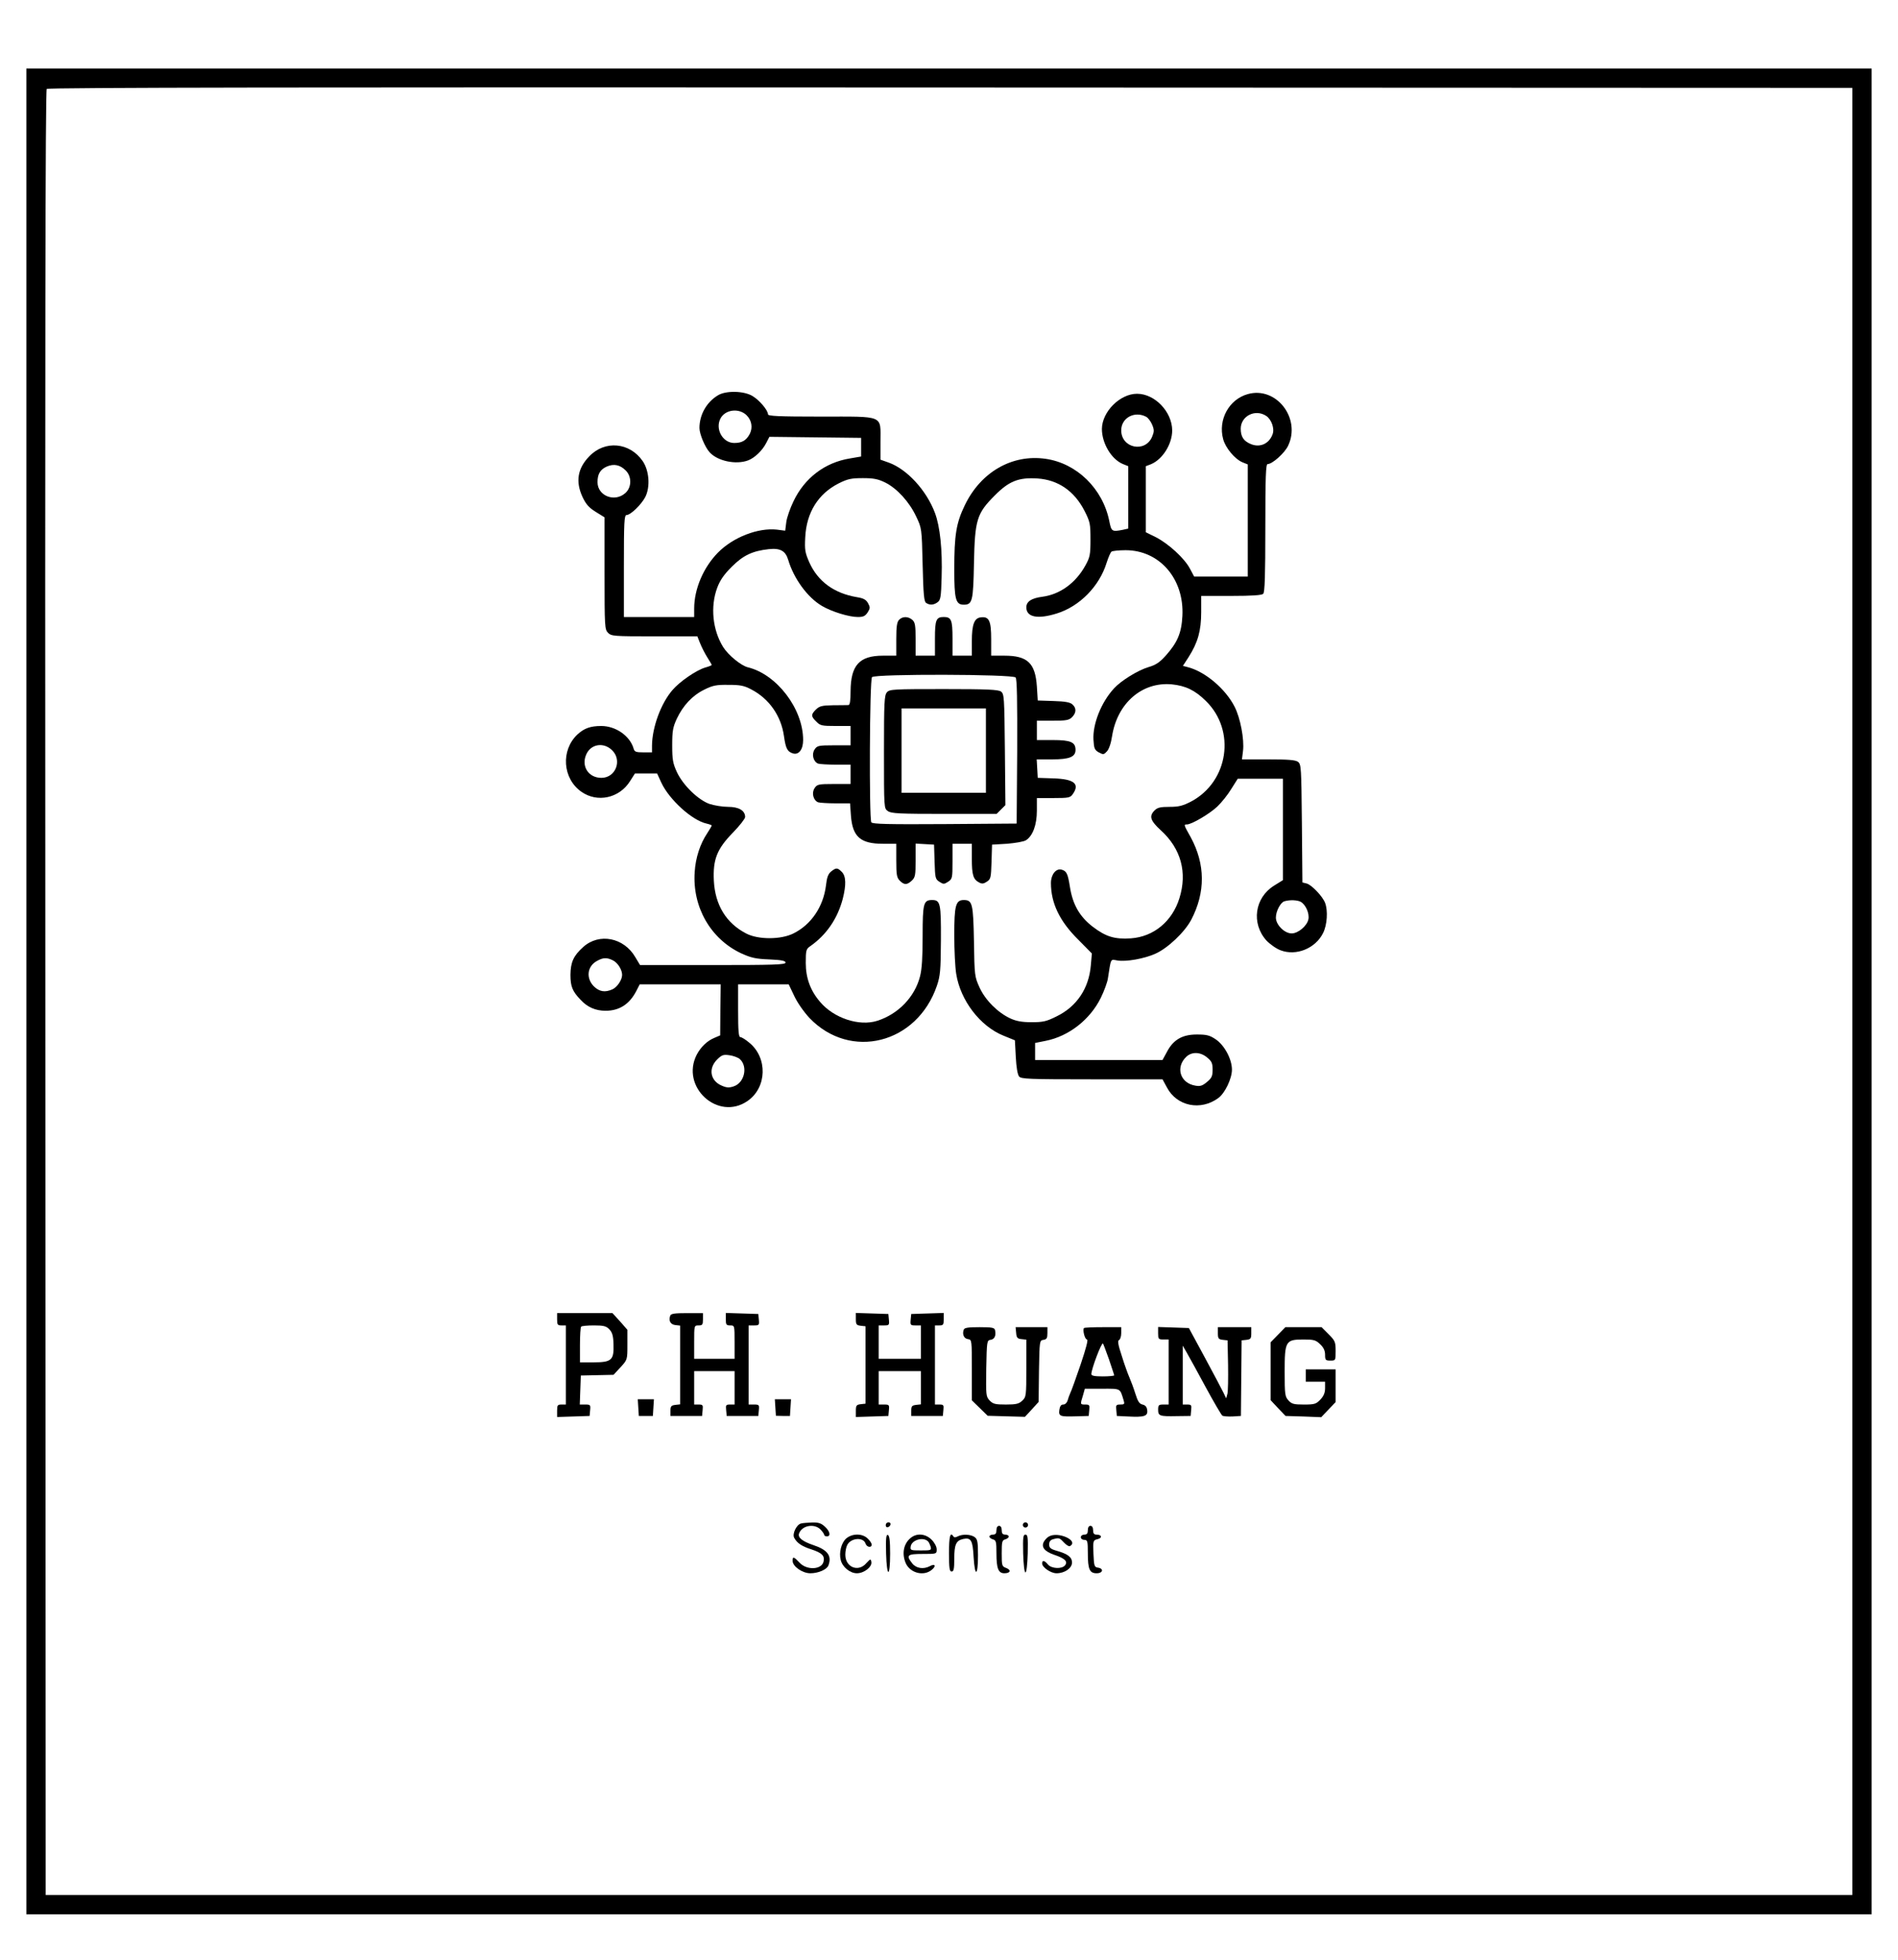 <?xml version="1.0" standalone="no"?>
<!DOCTYPE svg PUBLIC "-//W3C//DTD SVG 20010904//EN"
 "http://www.w3.org/TR/2001/REC-SVG-20010904/DTD/svg10.dtd">
<svg version="1.0" xmlns="http://www.w3.org/2000/svg"
 width="1080pt" height="1115pt" viewBox="0 0 1080 1115"
 preserveAspectRatio="xMidYMid meet">

<g transform="translate(0,1115) scale(0.1,-0.1)"
fill="#000000" stroke="none">
<path d="M150 5510 l0 -5250 5250 0 5250 0 0 5250 0 5250 -5250 0 -5250 0 0
-5250z m10390 0 l0 -5140 -5140 0 -5140 0 -2 5132 c-2 3639 0 5135 8 5142 7 8
1503 10 5142 8 l5132 -2 0 -5140z"/>
<path d="M4085 8901 c-65 -39 -105 -111 -105 -186 0 -34 32 -110 58 -138 45
-50 150 -72 219 -46 37 14 81 56 103 99 l18 35 261 -3 261 -3 0 -53 0 -53 -64
-11 c-142 -23 -258 -111 -321 -244 -19 -39 -38 -93 -41 -119 l-6 -48 -47 6
c-107 12 -249 -43 -335 -130 -84 -85 -136 -208 -136 -319 l0 -48 -200 0 -200
0 0 290 c0 248 2 290 15 290 23 0 84 59 107 103 29 58 22 150 -15 204 -74 107
-215 120 -304 27 -67 -69 -79 -144 -38 -232 19 -40 36 -60 75 -84 l50 -31 0
-318 c0 -306 1 -320 20 -339 19 -19 33 -20 264 -20 l244 0 16 -40 c9 -22 27
-58 41 -80 14 -22 25 -41 25 -43 0 -2 -17 -9 -39 -15 -51 -16 -143 -79 -185
-128 -66 -77 -115 -212 -116 -316 l0 -38 -49 0 c-43 0 -51 3 -56 23 -22 72
-102 127 -184 127 -61 0 -97 -13 -135 -48 -96 -90 -85 -251 22 -326 91 -64
216 -37 277 60 l28 44 63 0 63 0 24 -52 c45 -97 175 -215 257 -233 17 -4 30
-9 30 -11 0 -2 -11 -22 -25 -43 -41 -61 -67 -140 -72 -221 -14 -199 90 -381
264 -463 57 -26 83 -32 161 -35 70 -3 92 -8 92 -18 0 -12 -69 -14 -414 -14
l-414 0 -27 45 c-65 112 -206 139 -296 58 -56 -50 -72 -87 -73 -158 0 -67 11
-94 58 -143 39 -42 85 -62 142 -62 78 0 136 37 175 113 l19 37 230 0 231 0 -2
-145 -1 -145 -35 -15 c-40 -17 -75 -51 -98 -94 -95 -184 121 -381 289 -264
110 76 115 245 10 331 -21 18 -44 32 -51 32 -10 0 -13 35 -13 150 l0 150 144
0 144 0 31 -65 c18 -39 54 -90 87 -126 233 -243 612 -147 725 183 19 56 22 86
23 259 1 210 -3 229 -50 229 -49 0 -54 -18 -54 -204 0 -121 -4 -189 -15 -231
-30 -117 -124 -214 -243 -252 -103 -33 -248 15 -326 108 -55 64 -81 136 -81
221 0 72 2 79 25 95 92 64 155 156 185 268 21 82 19 131 -5 155 -25 25 -32 25
-61 2 -17 -14 -24 -34 -29 -79 -15 -121 -84 -223 -185 -273 -71 -36 -200 -36
-268 -1 -115 59 -178 163 -185 301 -6 121 18 181 109 274 38 39 69 79 69 88 0
37 -36 58 -97 58 -32 0 -80 8 -107 17 -65 24 -149 106 -184 180 -23 50 -27 71
-27 153 0 82 4 103 26 151 36 76 89 133 157 166 48 24 69 28 137 27 66 0 89
-4 130 -26 102 -53 170 -151 186 -266 10 -70 19 -88 51 -98 33 -10 58 22 58
76 0 178 -150 374 -315 414 -39 10 -110 68 -140 115 -60 96 -74 230 -34 337
16 43 38 75 83 120 65 65 118 90 211 100 65 7 95 -10 110 -61 32 -107 110
-214 192 -262 56 -33 154 -63 204 -63 31 0 42 5 56 26 15 24 15 29 2 53 -11
20 -26 28 -64 34 -129 22 -221 89 -270 198 -24 55 -27 71 -23 143 7 141 74
247 190 306 52 26 73 30 138 30 61 0 86 -5 127 -25 68 -34 137 -110 176 -193
32 -67 32 -67 37 -275 4 -170 8 -210 20 -217 21 -14 43 -12 65 4 17 12 20 30
23 142 5 156 -9 289 -38 366 -48 128 -158 248 -262 286 l-48 17 0 102 c0 154
26 143 -340 143 -240 0 -300 3 -300 13 0 23 -49 81 -88 104 -49 30 -152 32
-197 4z m162 -112 c30 -29 38 -71 19 -108 -20 -37 -44 -51 -88 -51 -66 0 -110
80 -78 140 27 50 103 60 147 19z m-687 -315 c36 -35 35 -98 -3 -130 -61 -53
-157 -14 -157 63 0 46 15 72 53 89 40 17 75 10 107 -22z m-78 -1591 c60 -57
22 -158 -60 -158 -73 0 -115 65 -87 131 25 61 98 74 147 27z m7 -1197 c27 -14
51 -53 51 -82 0 -28 -28 -70 -55 -82 -42 -19 -74 -14 -106 17 -46 47 -38 115
19 145 34 19 56 20 91 2z m721 -561 c47 -43 26 -135 -35 -155 -26 -9 -41 -8
-68 4 -65 27 -78 97 -27 148 27 27 36 30 71 25 22 -3 49 -13 59 -22z"/>
<path d="M7100 8908 c-107 -30 -170 -146 -140 -256 13 -50 67 -114 110 -132
l30 -12 0 -319 0 -319 -153 0 -152 0 -24 45 c-31 59 -122 142 -194 179 l-57
28 0 188 0 188 29 11 c67 28 121 115 121 193 -1 106 -99 208 -200 208 -97 0
-199 -102 -200 -200 0 -82 54 -173 120 -200 l30 -12 0 -178 0 -177 -31 -7
c-62 -12 -65 -10 -77 50 -37 184 -185 329 -363 354 -190 27 -368 -75 -459
-264 -49 -101 -60 -169 -60 -366 0 -169 8 -200 54 -200 49 0 54 20 58 235 5
248 16 284 118 386 81 82 136 104 244 97 117 -8 209 -71 267 -184 32 -63 34
-74 34 -163 0 -87 -3 -101 -29 -148 -55 -100 -145 -165 -246 -178 -61 -8 -90
-27 -90 -60 0 -56 64 -69 173 -35 130 40 243 155 284 289 10 31 22 59 28 63 5
4 42 8 80 8 193 0 334 -163 323 -374 -5 -97 -28 -151 -95 -226 -35 -39 -57
-53 -98 -65 -60 -18 -156 -77 -196 -121 -73 -79 -122 -203 -117 -292 3 -49 6
-58 30 -72 26 -14 29 -13 46 5 12 12 24 47 30 88 30 187 170 309 339 294 79
-8 132 -33 194 -94 173 -168 130 -460 -84 -573 -47 -24 -69 -30 -122 -30 -52
0 -69 -4 -85 -20 -33 -33 -25 -58 36 -114 114 -104 151 -239 105 -386 -41
-132 -147 -219 -276 -228 -93 -6 -142 9 -217 66 -74 57 -114 125 -130 227 -12
76 -19 90 -48 98 -31 8 -60 -28 -60 -76 0 -114 49 -217 154 -321 l79 -80 -6
-68 c-11 -131 -80 -234 -195 -290 -58 -29 -77 -33 -142 -33 -55 0 -87 6 -120
21 -72 33 -143 104 -176 176 -28 62 -29 66 -32 263 -4 216 -9 235 -58 235 -46
0 -54 -31 -54 -200 0 -85 5 -184 11 -220 24 -152 137 -299 270 -352 l64 -26 5
-94 c3 -59 10 -101 19 -112 12 -14 54 -16 415 -16 l401 0 25 -46 c56 -107 192
-135 293 -60 37 27 77 110 77 161 0 60 -43 140 -93 173 -34 23 -52 27 -107 27
-83 0 -134 -30 -170 -99 l-25 -46 -362 0 -363 0 0 49 0 48 60 12 c132 26 253
121 314 245 19 39 37 88 40 109 19 120 13 110 55 103 50 -8 151 10 214 38 71
31 167 122 205 193 82 156 81 317 -3 471 -40 71 -40 72 -21 72 27 0 132 62
174 103 24 23 60 68 79 100 l36 57 128 0 129 0 0 -289 0 -288 -50 -31 c-111
-69 -131 -215 -44 -312 20 -21 56 -47 81 -56 89 -34 199 11 242 99 23 46 28
127 11 171 -14 37 -77 103 -105 110 l-24 6 -3 336 c-3 319 -4 336 -22 350 -15
11 -56 14 -169 14 l-150 0 6 48 c8 66 -15 188 -48 252 -52 102 -168 200 -267
225 l-27 7 33 51 c52 82 71 149 71 254 l0 93 171 0 c119 0 174 4 182 12 9 9
12 106 12 375 0 292 3 363 13 363 27 0 96 62 116 103 76 157 -67 341 -229 295z
m105 -124 c30 -20 49 -73 36 -105 -20 -54 -72 -77 -124 -55 -41 17 -57 42 -57
88 1 72 83 113 145 72z m-683 -5 c11 -6 26 -26 34 -45 12 -29 12 -39 0 -68
-39 -94 -176 -66 -176 36 0 71 76 112 142 77z m879 -2759 c29 -16 51 -67 44
-100 -8 -38 -59 -80 -95 -80 -41 0 -90 49 -90 90 0 37 27 87 49 93 31 9 73 7
92 -3z m-532 -886 c26 -21 31 -33 31 -69 0 -36 -5 -48 -32 -70 -26 -22 -39
-26 -66 -21 -87 14 -115 105 -51 165 32 29 80 27 118 -5z"/>
<path d="M5116 7624 c-12 -12 -16 -37 -16 -110 l0 -94 -76 0 c-134 0 -183 -54
-184 -202 0 -55 -4 -78 -12 -79 -7 0 -47 -1 -88 -1 -63 -1 -77 -5 -97 -24 -29
-29 -29 -39 2 -69 22 -23 32 -25 110 -25 l85 0 0 -55 0 -55 -95 0 c-88 0 -96
-2 -110 -24 -18 -27 -7 -69 20 -80 9 -3 55 -6 101 -6 l84 0 0 -55 0 -55 -95 0
c-88 0 -96 -2 -110 -24 -18 -27 -7 -69 20 -80 9 -3 54 -6 99 -6 l83 0 5 -70
c9 -120 54 -160 181 -160 l77 0 0 -95 c0 -82 3 -98 20 -115 25 -25 41 -25 68
0 20 19 22 31 22 116 l0 95 53 -3 52 -3 3 -98 c3 -91 4 -98 27 -113 23 -15 27
-15 50 0 24 16 25 21 25 116 l0 100 55 0 55 0 0 -86 c0 -91 8 -117 41 -134 16
-9 26 -8 44 4 23 15 24 23 27 113 l3 98 85 5 c48 4 95 12 108 20 39 25 62 88
62 168 l0 72 94 0 c87 0 96 2 110 22 42 59 8 86 -109 90 l-90 3 -3 53 -3 52
88 0 c98 0 133 14 133 54 0 44 -28 56 -128 56 l-92 0 0 55 0 55 90 0 c77 0 93
3 110 20 25 25 26 52 2 73 -13 12 -42 17 -107 19 l-90 3 -5 80 c-9 133 -53
175 -185 175 l-75 0 0 94 c0 105 -12 130 -59 124 -37 -4 -51 -40 -51 -135 l0
-83 -55 0 -55 0 0 98 c0 106 -7 122 -50 122 -43 0 -50 -16 -50 -122 l0 -98
-55 0 -55 0 0 93 c0 78 -3 97 -18 110 -23 21 -56 22 -76 1z m663 -328 c8 -9
10 -129 9 -422 l-3 -409 -409 -3 c-321 -2 -411 0 -418 10 -13 22 -10 812 4
826 19 19 801 17 817 -2z"/>
<path d="M5047 7212 c-15 -17 -17 -55 -17 -340 0 -320 0 -321 22 -336 19 -14
67 -16 321 -16 l298 0 25 25 25 25 -3 316 c-3 299 -4 316 -22 330 -16 11 -78
14 -326 14 -285 0 -308 -1 -323 -18z m563 -332 l0 -240 -240 0 -240 0 0 240 0
240 240 0 240 0 0 -240z"/>
<path d="M3170 3645 c0 -31 3 -35 25 -35 l25 0 0 -225 0 -225 -25 0 c-22 0
-25 -4 -25 -35 l0 -36 93 3 92 3 3 33 c3 30 1 32 -28 32 l-31 0 3 83 3 82 93
2 93 2 40 43 c39 43 39 43 39 128 l0 85 -42 48 -43 47 -157 0 -158 0 0 -35z
m298 -58 c16 -17 22 -37 23 -85 3 -89 -11 -102 -113 -102 l-78 0 0 98 c0 54 3
102 7 105 3 4 36 7 73 7 56 0 70 -4 88 -23z"/>
<path d="M3814 3666 c-11 -29 1 -51 29 -54 l27 -3 0 -224 0 -224 -27 -3 c-24
-3 -28 -8 -28 -33 l0 -30 90 0 90 0 3 33 c3 29 1 32 -22 32 l-26 0 0 95 0 95
115 0 115 0 0 -95 0 -95 -26 0 c-23 0 -25 -3 -22 -32 l3 -33 90 0 90 0 3 33
c3 30 1 32 -27 32 l-31 0 0 225 0 225 31 0 c28 0 30 2 27 33 l-3 32 -92 3 -93
3 0 -36 c0 -31 3 -35 25 -35 25 0 25 0 25 -95 l0 -95 -115 0 -115 0 0 95 c0
95 0 95 25 95 22 0 25 4 25 35 l0 35 -90 0 c-70 0 -92 -3 -96 -14z"/>
<path d="M4870 3646 c0 -30 3 -35 28 -38 l27 -3 0 -220 0 -220 -27 -3 c-25 -3
-28 -8 -28 -38 l0 -35 93 3 92 3 3 33 c3 30 1 32 -27 32 l-31 0 0 95 0 95 120
0 120 0 0 -94 0 -95 -27 -3 c-24 -3 -28 -8 -28 -33 l0 -30 90 0 90 0 3 33 c3
29 1 32 -22 32 l-26 0 0 225 0 225 25 0 c22 0 25 4 25 35 l0 36 -92 -3 -93 -3
-3 -32 c-3 -31 -1 -33 27 -33 l31 0 0 -95 0 -95 -120 0 -120 0 0 95 0 95 31 0
c28 0 30 2 27 33 l-3 32 -92 3 -93 3 0 -35z"/>
<path d="M5484 3586 c-10 -26 1 -51 24 -54 22 -3 22 -5 22 -176 l0 -172 45
-44 45 -44 106 -3 106 -3 39 42 39 43 2 175 c3 173 3 175 26 178 18 3 22 10
22 38 l0 34 -91 0 -90 0 3 -32 c2 -28 8 -34 31 -36 l27 -3 0 -163 c0 -157 -1
-163 -23 -184 -19 -18 -35 -22 -93 -22 -61 0 -73 3 -93 23 -21 23 -21 31 -19
183 3 154 4 159 24 162 23 3 33 24 26 55 -3 14 -16 17 -88 17 -64 0 -86 -3
-90 -14z"/>
<path d="M6168 3595 c-9 -10 5 -65 17 -65 8 0 -4 -47 -36 -142 -27 -79 -53
-152 -59 -163 -5 -11 -12 -30 -15 -42 -4 -13 -14 -23 -25 -23 -12 0 -19 -9
-22 -30 -5 -37 3 -40 97 -37 l70 2 3 33 c3 29 1 32 -22 32 -30 0 -30 0 -14 51
l11 39 99 0 c108 0 100 4 122 -67 6 -20 4 -23 -19 -23 -24 0 -26 -3 -23 -32
l3 -33 64 -3 c92 -5 113 2 109 35 -2 19 -10 29 -27 33 -18 4 -27 18 -41 63
-10 32 -25 72 -33 90 -8 18 -28 72 -43 121 -22 66 -26 90 -16 93 6 3 12 20 12
39 l0 34 -103 0 c-57 0 -106 -2 -109 -5z m142 -177 c16 -48 30 -89 30 -92 0
-3 -29 -6 -65 -6 -48 0 -65 4 -65 13 0 29 58 182 66 174 2 -1 17 -42 34 -89z"/>
<path d="M6590 3565 c0 -32 2 -35 30 -35 l30 0 0 -185 0 -185 -30 0 c-26 0
-30 -3 -30 -29 0 -36 8 -39 105 -37 l80 1 3 33 c3 29 1 32 -22 32 l-26 0 0
168 0 167 23 -40 c13 -22 61 -110 107 -195 46 -85 89 -158 95 -163 5 -4 32 -6
58 -5 l48 3 2 215 2 215 28 3 c24 3 27 8 27 38 l0 34 -95 0 -95 0 0 -34 c0
-30 3 -35 28 -38 l27 -3 3 -140 c1 -77 0 -151 -4 -165 l-7 -25 -14 30 c-8 17
-56 107 -106 200 l-92 170 -87 3 -88 3 0 -36z"/>
<path d="M7272 3557 l-42 -43 0 -164 0 -165 42 -45 43 -45 101 -3 102 -4 41
43 41 43 0 93 0 93 -85 0 -85 0 0 -35 0 -35 55 0 55 0 0 -37 c0 -26 -8 -45
-27 -65 -24 -25 -33 -28 -93 -28 -57 0 -70 3 -88 23 -20 22 -22 33 -22 163 0
175 5 184 107 184 59 0 70 -3 95 -27 20 -19 28 -37 28 -60 0 -30 3 -33 30 -33
30 0 30 1 30 55 0 51 -3 58 -40 95 l-40 40 -103 0 -103 0 -42 -43z"/>
<path d="M3632 3143 l3 -48 40 0 40 0 3 48 3 47 -46 0 -46 0 3 -47z"/>
<path d="M4412 3143 l3 -47 40 -1 40 0 3 48 3 47 -46 0 -46 0 3 -47z"/>
<path d="M4557 2483 c-25 -7 -50 -59 -38 -81 16 -30 44 -49 98 -66 61 -20 77
-37 69 -70 -11 -46 -95 -50 -136 -6 -33 35 -40 37 -40 11 0 -32 56 -71 101
-71 45 0 94 21 103 45 20 54 -4 88 -85 115 -65 22 -91 44 -82 67 17 46 88 58
123 21 11 -12 20 -25 20 -30 0 -4 7 -8 15 -8 24 0 18 29 -11 55 -21 20 -37 25
-73 24 -25 -1 -54 -3 -64 -6z"/>
<path d="M5040 2474 c0 -9 5 -14 12 -12 18 6 21 28 4 28 -9 0 -16 -7 -16 -16z"/>
<path d="M5820 2475 c0 -8 7 -15 15 -15 8 0 15 7 15 15 0 8 -7 15 -15 15 -8 0
-15 -7 -15 -15z"/>
<path d="M5670 2445 c0 -18 -5 -25 -20 -25 -11 0 -20 -5 -20 -11 0 -6 9 -13
20 -16 18 -5 20 -14 20 -80 0 -86 11 -113 45 -113 34 0 41 18 11 30 -25 9 -26
13 -26 84 0 65 2 74 20 79 11 3 20 10 20 16 0 6 -9 11 -20 11 -15 0 -20 7 -20
25 0 16 -6 25 -15 25 -9 0 -15 -9 -15 -25z"/>
<path d="M6190 2445 c0 -18 -5 -25 -20 -25 -11 0 -20 -7 -20 -15 0 -8 9 -15
20 -15 18 0 20 -7 20 -76 0 -91 10 -114 50 -114 36 0 42 27 8 32 -21 3 -23 9
-26 79 -3 75 -2 77 23 83 29 7 25 26 -6 26 -14 0 -19 7 -19 25 0 16 -6 25 -15
25 -9 0 -15 -9 -15 -25z"/>
<path d="M4815 2398 c-28 -25 -42 -80 -31 -123 10 -40 53 -75 92 -75 41 0 88
37 82 65 -3 18 -5 18 -28 -7 -46 -54 -120 -24 -120 48 0 19 5 44 11 55 21 41
92 46 104 8 7 -21 35 -26 35 -6 0 8 -10 23 -23 35 -31 30 -88 29 -122 0z"/>
<path d="M5042 2313 c4 -140 23 -141 23 -1 0 74 -4 103 -13 106 -10 3 -12 -20
-10 -105z"/>
<path d="M5183 2402 c-42 -33 -53 -92 -28 -147 26 -54 101 -73 146 -36 28 22
20 38 -9 22 -37 -20 -79 -13 -101 15 -37 47 -29 54 59 54 79 0 80 0 80 26 0
15 -12 38 -29 55 -34 34 -83 39 -118 11z m98 -21 c4 -3 10 -16 14 -28 6 -22 4
-23 -55 -23 -58 0 -61 1 -58 22 5 38 72 57 99 29z"/>
<path d="M5400 2315 c0 -87 3 -105 15 -105 12 0 15 15 15 73 0 80 10 103 50
112 45 10 55 -7 60 -102 7 -117 25 -111 25 8 0 78 -3 93 -19 105 -23 16 -69
18 -96 4 -13 -7 -21 -7 -25 0 -18 28 -25 0 -25 -95z"/>
<path d="M5822 2313 c2 -64 7 -108 13 -108 6 0 11 44 13 108 2 92 0 107 -13
107 -13 0 -15 -15 -13 -107z"/>
<path d="M5968 2409 c-10 -5 -22 -19 -28 -29 -17 -31 4 -56 59 -75 60 -20 79
-38 61 -60 -18 -22 -77 -19 -97 5 -20 24 -33 26 -33 6 0 -22 49 -56 82 -56 46
0 88 29 88 61 0 31 -24 49 -87 67 -35 10 -43 17 -43 36 0 16 7 26 23 30 34 9
36 8 62 -20 13 -14 29 -23 34 -19 51 31 -69 85 -121 54z"/>
</g>
</svg>
